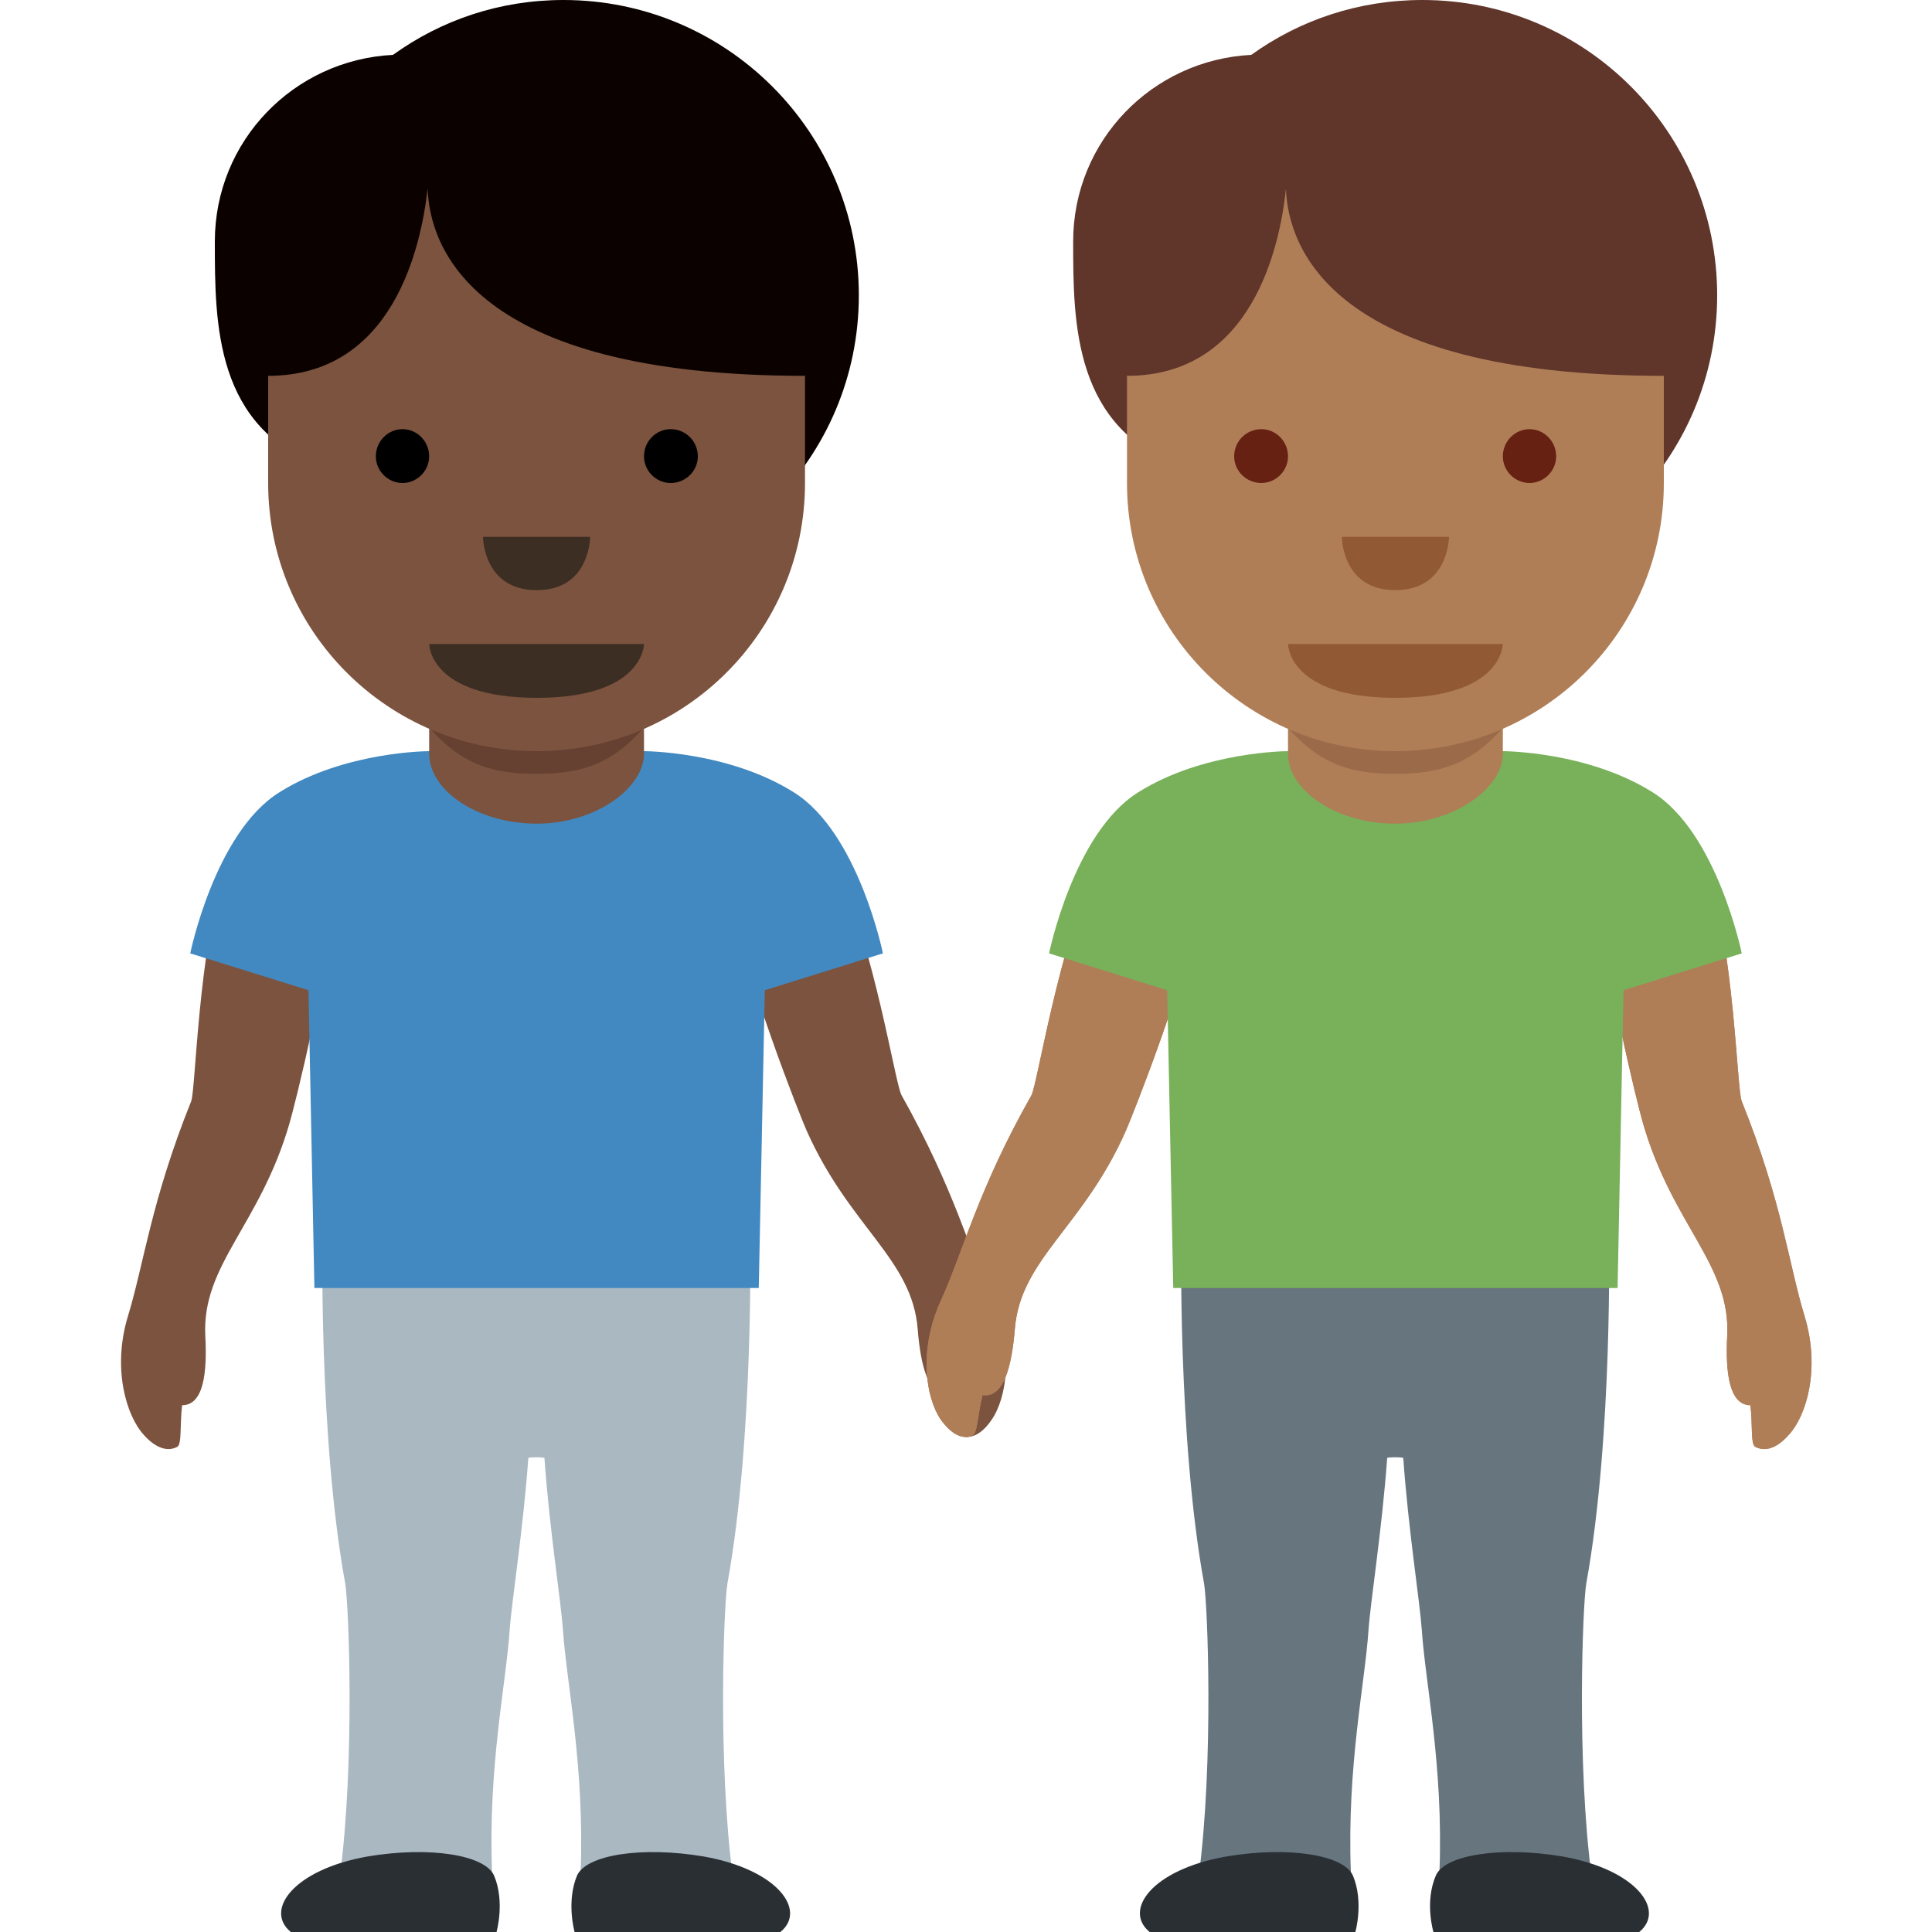 <?xml version="1.0" encoding="UTF-8"?>
<svg xmlns="http://www.w3.org/2000/svg" xmlns:xlink="http://www.w3.org/1999/xlink" width="15pt" height="15pt" viewBox="0 0 15 15" version="1.1">
<g id="surface1">
<path style=" stroke:none;fill-rule:nonzero;fill:rgb(4.314%,0.784%,0%);fill-opacity:1;" d="M 4.375 0 C 3.879 0 3.426 0.156 3.051 0.426 C 2.281 0.465 1.668 1.094 1.668 1.875 C 1.668 2.516 1.668 3.328 2.516 3.629 C 2.934 4.207 3.609 4.582 4.375 4.582 C 5.641 4.582 6.668 3.559 6.668 2.293 C 6.668 1.027 5.641 0 4.375 0 Z M 4.375 0 "/>
<path style=" stroke:none;fill-rule:nonzero;fill:rgb(48.627%,32.549%,24.314%);fill-opacity:1;" d="M 7.457 11.148 C 7.57 11.188 7.66 11.082 7.699 11.023 C 7.816 10.855 7.875 10.48 7.703 10.098 C 7.527 9.711 7.41 9.234 7 8.504 C 6.949 8.418 6.793 7.359 6.48 6.691 C 6.398 6.508 5.859 6.406 5.645 6.469 C 5.43 6.535 5.645 6.879 5.66 6.941 C 5.801 7.629 6.203 8.641 6.262 8.777 C 6.598 9.531 7.082 9.773 7.125 10.32 C 7.148 10.609 7.211 10.855 7.375 10.832 C 7.414 10.98 7.414 11.137 7.457 11.148 Z M 1.375 11.234 C 1.27 11.289 1.164 11.195 1.117 11.141 C 0.98 10.992 0.871 10.625 0.992 10.223 C 1.117 9.816 1.172 9.328 1.484 8.551 C 1.52 8.461 1.535 7.391 1.758 6.684 C 1.816 6.496 2.336 6.32 2.559 6.355 C 2.777 6.391 2.609 6.762 2.605 6.828 C 2.555 7.527 2.289 8.582 2.246 8.727 C 2.016 9.516 1.566 9.82 1.594 10.371 C 1.609 10.656 1.582 10.91 1.414 10.91 C 1.395 11.062 1.414 11.215 1.375 11.234 Z M 1.375 11.234 "/>
<path style=" stroke:none;fill-rule:nonzero;fill:rgb(66.667%,72.157%,76.078%);fill-opacity:1;" d="M 5.648 12.293 C 5.855 11.152 5.824 9.582 5.824 9.582 L 2.504 9.582 C 2.504 9.582 2.473 11.152 2.68 12.293 C 2.707 12.434 2.758 13.684 2.637 14.582 C 2.609 14.781 3.84 14.973 3.82 14.531 C 3.789 13.711 3.93 13.066 3.957 12.656 C 3.973 12.43 4.062 11.875 4.102 11.32 C 4.105 11.312 4.223 11.312 4.227 11.32 C 4.266 11.875 4.355 12.43 4.371 12.656 C 4.398 13.066 4.539 13.711 4.508 14.531 C 4.492 14.973 5.723 14.781 5.691 14.582 C 5.57 13.684 5.621 12.434 5.648 12.293 Z M 5.648 12.293 "/>
<path style=" stroke:none;fill-rule:nonzero;fill:rgb(16.078%,18.431%,20%);fill-opacity:1;" d="M 6.059 15 C 6.266 14.832 6.039 14.516 5.465 14.414 C 4.98 14.332 4.551 14.402 4.48 14.562 C 4.395 14.766 4.461 15 4.461 15 Z M 2.258 15 C 2.051 14.832 2.277 14.516 2.852 14.414 C 3.336 14.332 3.766 14.402 3.836 14.562 C 3.922 14.766 3.855 15 3.855 15 Z M 2.258 15 "/>
<path style=" stroke:none;fill-rule:nonzero;fill:rgb(25.882%,53.725%,75.686%);fill-opacity:1;" d="M 6.164 6.152 C 5.656 5.832 5 5.832 5 5.832 L 3.332 5.832 C 3.332 5.832 2.676 5.832 2.168 6.152 C 1.668 6.465 1.477 7.402 1.477 7.402 L 2.395 7.688 L 2.441 10 L 5.891 10 L 5.938 7.688 L 6.855 7.402 C 6.855 7.402 6.664 6.465 6.164 6.152 Z M 6.164 6.152 "/>
<path style=" stroke:none;fill-rule:nonzero;fill:rgb(48.627%,32.549%,24.314%);fill-opacity:1;" d="M 3.332 4.184 L 3.332 5.852 C 3.332 6.137 3.707 6.395 4.168 6.395 C 4.625 6.395 5 6.117 5 5.852 L 5 4.184 Z M 3.332 4.184 "/>
<path style=" stroke:none;fill-rule:nonzero;fill:rgb(40%,25.49%,19.216%);fill-opacity:1;" d="M 3.332 5.648 C 3.586 5.938 3.824 6.008 4.164 6.008 C 4.508 6.008 4.746 5.938 5 5.648 L 5 5.312 L 3.332 5.312 Z M 3.332 5.648 "/>
<path style=" stroke:none;fill-rule:nonzero;fill:rgb(48.627%,32.549%,24.314%);fill-opacity:1;" d="M 6.25 1.25 L 2.082 1.25 L 2.082 3.75 C 2.082 4.902 3.016 5.832 4.168 5.832 C 5.316 5.832 6.25 4.902 6.25 3.75 Z M 6.25 1.25 "/>
<path style=" stroke:none;fill-rule:nonzero;fill:rgb(4.314%,0.784%,0%);fill-opacity:1;" d="M 2.082 1.043 L 1.875 2.082 L 2.082 2.918 C 3.055 2.918 3.27 1.91 3.32 1.465 C 3.336 1.91 3.656 2.918 6.25 2.918 L 6.457 2.082 L 6.25 1.043 Z M 2.082 1.043 "/>
<path style=" stroke:none;fill-rule:nonzero;fill:rgb(23.922%,18.039%,14.118%);fill-opacity:1;" d="M 5 5 L 3.332 5 C 3.332 5 3.332 5.418 4.168 5.418 C 5 5.418 5 5 5 5 Z M 5 5 "/>
<path style=" stroke:none;fill-rule:nonzero;fill:rgb(0%,0%,0%);fill-opacity:1;" d="M 3.332 3.543 C 3.332 3.656 3.238 3.75 3.125 3.75 C 3.012 3.75 2.918 3.656 2.918 3.543 C 2.918 3.426 3.012 3.332 3.125 3.332 C 3.238 3.332 3.332 3.426 3.332 3.543 Z M 3.332 3.543 "/>
<path style=" stroke:none;fill-rule:nonzero;fill:rgb(0%,0%,0%);fill-opacity:1;" d="M 5.418 3.543 C 5.418 3.656 5.324 3.75 5.207 3.75 C 5.094 3.75 5 3.656 5 3.543 C 5 3.426 5.094 3.332 5.207 3.332 C 5.324 3.332 5.418 3.426 5.418 3.543 Z M 5.418 3.543 "/>
<path style=" stroke:none;fill-rule:nonzero;fill:rgb(23.922%,18.039%,14.118%);fill-opacity:1;" d="M 3.75 4.168 L 4.582 4.168 C 4.582 4.168 4.582 4.582 4.168 4.582 C 3.75 4.582 3.75 4.168 3.75 4.168 Z M 3.75 4.168 "/>
<path style=" stroke:none;fill-rule:nonzero;fill:rgb(37.647%,20.784%,16.471%);fill-opacity:1;" d="M 11.043 0 C 10.547 0 10.09 0.156 9.715 0.426 C 8.945 0.465 8.332 1.094 8.332 1.875 C 8.332 2.516 8.336 3.328 9.184 3.629 C 9.598 4.207 10.273 4.582 11.043 4.582 C 12.309 4.582 13.332 3.559 13.332 2.293 C 13.332 1.027 12.309 0 11.043 0 Z M 11.043 0 "/>
<path style=" stroke:none;fill-rule:nonzero;fill:rgb(68.627%,49.412%,34.118%);fill-opacity:1;" d="M 7.547 11.148 C 7.438 11.188 7.348 11.082 7.305 11.023 C 7.188 10.855 7.129 10.48 7.305 10.098 C 7.48 9.711 7.594 9.234 8.008 8.504 C 8.055 8.418 8.215 7.359 8.523 6.691 C 8.609 6.508 9.148 6.406 9.363 6.469 C 9.574 6.535 9.359 6.879 9.348 6.941 C 9.203 7.629 8.801 8.641 8.742 8.777 C 8.41 9.531 7.922 9.773 7.879 10.32 C 7.855 10.609 7.793 10.855 7.629 10.832 C 7.59 10.98 7.59 11.137 7.547 11.148 Z M 13.629 11.234 C 13.738 11.289 13.84 11.195 13.887 11.141 C 14.027 10.992 14.133 10.625 14.012 10.223 C 13.887 9.816 13.836 9.328 13.523 8.551 C 13.484 8.461 13.469 7.391 13.246 6.684 C 13.188 6.496 12.668 6.32 12.445 6.355 C 12.227 6.391 12.395 6.762 12.398 6.828 C 12.453 7.527 12.715 8.582 12.758 8.727 C 12.988 9.516 13.438 9.82 13.41 10.371 C 13.395 10.656 13.426 10.91 13.59 10.91 C 13.609 11.062 13.59 11.215 13.629 11.234 Z M 13.629 11.234 "/>
<path style=" stroke:none;fill-rule:nonzero;fill:rgb(68.627%,49.412%,34.118%);fill-opacity:1;" d="M 7.547 11.148 C 7.438 11.188 7.348 11.082 7.305 11.023 C 7.188 10.855 7.129 10.48 7.305 10.098 C 7.48 9.711 7.594 9.234 8.008 8.504 C 8.055 8.418 8.215 7.359 8.523 6.691 C 8.609 6.508 9.148 6.406 9.363 6.469 C 9.574 6.535 9.359 6.879 9.348 6.941 C 9.203 7.629 8.801 8.641 8.742 8.777 C 8.41 9.531 7.922 9.773 7.879 10.32 C 7.855 10.609 7.793 10.855 7.629 10.832 C 7.59 10.98 7.59 11.137 7.547 11.148 Z M 13.629 11.234 C 13.738 11.289 13.84 11.195 13.887 11.141 C 14.027 10.992 14.133 10.625 14.012 10.223 C 13.887 9.816 13.836 9.328 13.523 8.551 C 13.484 8.461 13.469 7.391 13.246 6.684 C 13.188 6.496 12.668 6.32 12.445 6.355 C 12.227 6.391 12.395 6.762 12.398 6.828 C 12.453 7.527 12.715 8.582 12.758 8.727 C 12.988 9.516 13.438 9.82 13.41 10.371 C 13.395 10.656 13.426 10.91 13.59 10.91 C 13.609 11.062 13.59 11.215 13.629 11.234 Z M 13.629 11.234 "/>
<path style=" stroke:none;fill-rule:nonzero;fill:rgb(40.392%,45.882%,49.804%);fill-opacity:1;" d="M 12.316 12.293 C 12.523 11.152 12.492 9.582 12.492 9.582 L 9.172 9.582 C 9.172 9.582 9.141 11.152 9.348 12.293 C 9.375 12.434 9.426 13.684 9.305 14.582 C 9.277 14.781 10.504 14.973 10.488 14.531 C 10.457 13.711 10.598 13.066 10.625 12.656 C 10.641 12.43 10.73 11.875 10.77 11.32 C 10.773 11.312 10.891 11.312 10.895 11.32 C 10.934 11.875 11.023 12.43 11.039 12.656 C 11.066 13.066 11.207 13.711 11.176 14.531 C 11.156 14.973 12.387 14.781 12.359 14.582 C 12.238 13.684 12.289 12.434 12.316 12.293 Z M 12.316 12.293 "/>
<path style=" stroke:none;fill-rule:nonzero;fill:rgb(16.078%,18.431%,20%);fill-opacity:1;" d="M 12.727 15 C 12.934 14.832 12.707 14.516 12.133 14.414 C 11.648 14.332 11.215 14.402 11.148 14.562 C 11.059 14.766 11.129 15 11.129 15 Z M 8.926 15 C 8.719 14.832 8.941 14.516 9.52 14.414 C 10.004 14.332 10.434 14.402 10.504 14.562 C 10.59 14.766 10.523 15 10.523 15 Z M 8.926 15 "/>
<path style=" stroke:none;fill-rule:nonzero;fill:rgb(47.059%,69.412%,34.902%);fill-opacity:1;" d="M 12.832 6.152 C 12.324 5.832 11.668 5.832 11.668 5.832 L 10 5.832 C 10 5.832 9.344 5.832 8.836 6.152 C 8.336 6.465 8.145 7.402 8.145 7.402 L 9.062 7.688 L 9.109 10 L 12.559 10 L 12.605 7.688 L 13.523 7.402 C 13.523 7.402 13.332 6.465 12.832 6.152 Z M 12.832 6.152 "/>
<path style=" stroke:none;fill-rule:nonzero;fill:rgb(68.627%,49.412%,34.118%);fill-opacity:1;" d="M 10 4.184 L 10 5.852 C 10 6.137 10.375 6.395 10.832 6.395 C 11.293 6.395 11.668 6.117 11.668 5.852 L 11.668 4.184 Z M 10 4.184 "/>
<path style=" stroke:none;fill-rule:nonzero;fill:rgb(60.784%,41.569%,28.627%);fill-opacity:1;" d="M 10 5.652 C 10.254 5.938 10.492 6.008 10.832 6.008 C 11.172 6.008 11.414 5.938 11.668 5.652 L 11.668 5.312 L 10 5.312 Z M 10 5.652 "/>
<path style=" stroke:none;fill-rule:nonzero;fill:rgb(68.627%,49.412%,34.118%);fill-opacity:1;" d="M 12.918 1.25 L 8.75 1.25 L 8.75 3.75 C 8.75 4.902 9.684 5.832 10.832 5.832 C 11.984 5.832 12.918 4.902 12.918 3.75 Z M 12.918 1.25 "/>
<path style=" stroke:none;fill-rule:nonzero;fill:rgb(37.647%,20.784%,16.471%);fill-opacity:1;" d="M 8.75 1.043 L 8.543 2.082 L 8.75 2.918 C 9.723 2.918 9.938 1.91 9.984 1.465 C 10 1.91 10.324 2.918 12.918 2.918 L 13.125 2.082 L 12.918 1.043 Z M 8.75 1.043 "/>
<path style=" stroke:none;fill-rule:nonzero;fill:rgb(56.863%,35.294%,20.392%);fill-opacity:1;" d="M 11.668 5 L 10 5 C 10 5 10 5.418 10.832 5.418 C 11.668 5.418 11.668 5 11.668 5 Z M 11.668 5 "/>
<path style=" stroke:none;fill-rule:nonzero;fill:rgb(40%,12.941%,7.451%);fill-opacity:1;" d="M 10 3.543 C 10 3.656 9.906 3.75 9.793 3.75 C 9.676 3.75 9.582 3.656 9.582 3.543 C 9.582 3.426 9.676 3.332 9.793 3.332 C 9.906 3.332 10 3.426 10 3.543 Z M 10 3.543 "/>
<path style=" stroke:none;fill-rule:nonzero;fill:rgb(40%,12.941%,7.451%);fill-opacity:1;" d="M 12.082 3.543 C 12.082 3.656 11.988 3.75 11.875 3.75 C 11.762 3.75 11.668 3.656 11.668 3.543 C 11.668 3.426 11.762 3.332 11.875 3.332 C 11.988 3.332 12.082 3.426 12.082 3.543 Z M 12.082 3.543 "/>
<path style=" stroke:none;fill-rule:nonzero;fill:rgb(56.863%,35.294%,20.392%);fill-opacity:1;" d="M 10.418 4.168 L 11.25 4.168 C 11.25 4.168 11.25 4.582 10.832 4.582 C 10.418 4.582 10.418 4.168 10.418 4.168 Z M 10.418 4.168 "/>
</g>
</svg>
